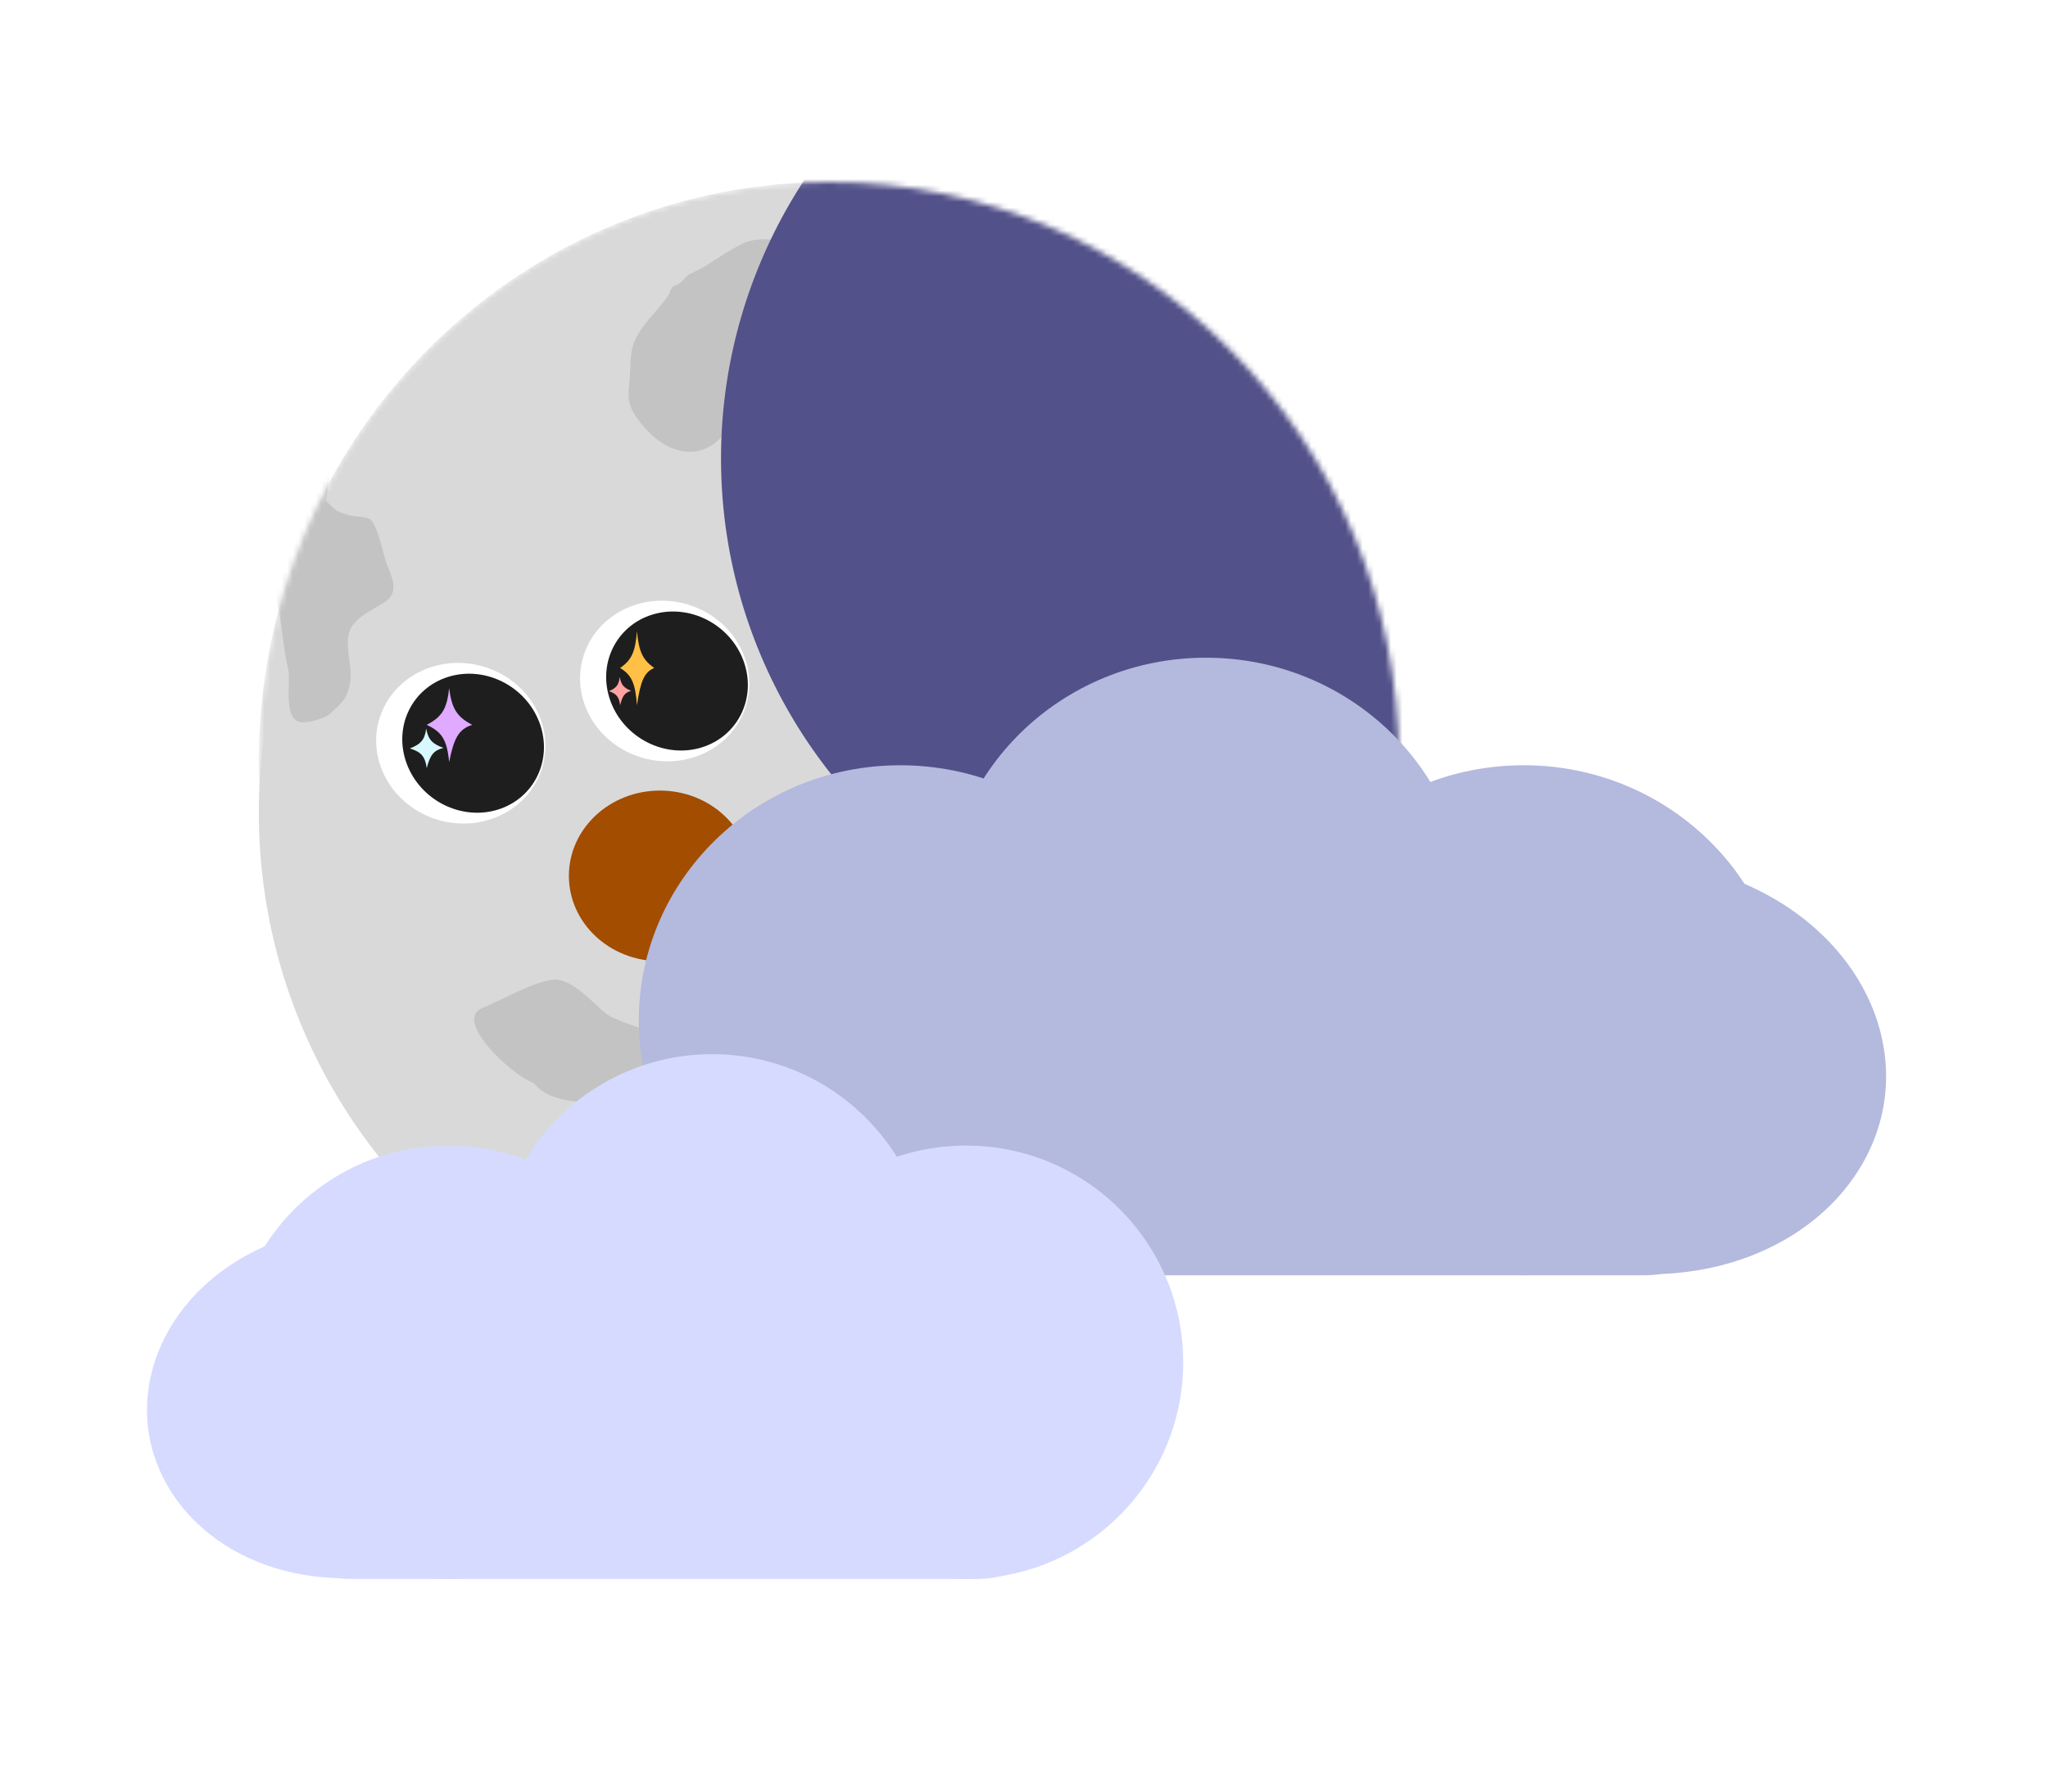 <svg width="360" height="315" viewBox="0 0 360 315" fill="none" xmlns="http://www.w3.org/2000/svg">
<g filter="url(#filter0_d_37_3)">
<ellipse cx="141.635" cy="138.862" rx="96.138" ry="96.772" fill="#D9D9D9"/>
</g>
<mask id="mask0_37_3" style="mask-type:alpha" maskUnits="userSpaceOnUse" x="45" y="32" width="201" height="204">
<ellipse cx="145.697" cy="133.817" rx="100.2" ry="101.817" fill="#D9D9D9"/>
</mask>
<g mask="url(#mask0_37_3)">
<ellipse cx="145.697" cy="133.817" rx="100.2" ry="101.817" fill="#D9D9D9"/>
<path d="M108.903 193.292C104.775 193.968 97.036 194.486 93.849 190.459C89.73 188.897 79.622 179.354 84.769 177.237C88.515 175.697 93.023 172.945 96.983 172.271C100.292 171.708 104.181 176.295 106.409 178.123C109.864 180.957 126.101 182.84 121.804 190.618C119.95 193.975 111.84 192.81 108.903 193.292Z" fill="#B9B9B9" fill-opacity="0.69"/>
<path d="M181.365 178.653C177.401 175.509 170.633 168.194 171.593 157.147C169.615 149.771 169.806 120.854 175.874 122.362C180.29 123.46 186.398 123.081 190.222 126.05C193.418 128.531 192.535 141.39 192.737 147.242C193.05 156.316 204.625 177.292 194.248 187.421C189.77 191.792 184.186 180.891 181.365 178.653Z" fill="#B9B9B9" fill-opacity="0.69"/>
<path d="M57.724 85.326C57.534 86.205 57.429 87.16 57.325 88.11C57.582 88.356 57.893 88.615 58.209 88.941C59.347 90.116 59.681 90.023 61.189 90.537C62.19 90.879 63.91 90.744 64.883 91.203C66.298 91.87 67.311 97.292 67.863 98.824C68.652 101.014 70.297 103.87 67.967 105.593C65.726 107.25 61.917 108.535 61.299 111.513C60.672 114.537 62.173 117.466 61.416 120.649C60.836 123.09 59.948 123.656 58.113 125.413C57.119 126.365 53.749 127.297 52.56 126.909C49.73 125.988 51.185 119.648 50.646 117.516C49.803 114.179 49.645 110.425 48.915 107.011C48.294 104.104 47.303 101.428 46.358 98.616C44.945 94.414 43.725 90.143 42.214 85.949C40.923 82.365 39.024 78.644 38.946 74.806C38.837 69.426 39.047 65.565 41.553 60.789C42.718 58.571 46.281 58.749 47.078 60.964C48.239 64.186 52.491 64.323 53.602 67.408C55.105 71.58 54.947 75.804 56.461 80.008C56.957 81.385 57.829 83.07 57.802 84.632C57.797 84.867 57.773 85.099 57.724 85.326Z" fill="#B9B9B9" fill-opacity="0.69"/>
<path d="M161.225 229.542C162.059 229.842 162.978 230.066 163.893 230.29C164.165 230.061 164.457 229.78 164.815 229.501C166.103 228.5 166.054 228.151 166.743 226.695C167.201 225.728 167.283 223.976 167.852 223.052C168.678 221.709 174.099 221.361 175.663 220.994C177.9 220.47 180.893 219.166 182.286 221.729C183.627 224.194 184.408 228.195 187.24 229.187C190.115 230.194 193.162 229.045 196.176 230.203C198.488 231.091 198.93 232.057 200.418 234.124C201.224 235.245 201.716 238.758 201.19 239.91C199.939 242.649 193.929 240.395 191.78 240.673C188.417 241.109 184.731 240.802 181.307 241.115C178.391 241.38 175.655 242.047 172.792 242.652C168.513 243.555 164.19 244.254 159.908 245.257C156.248 246.115 152.379 247.567 148.621 247.169C143.354 246.612 139.609 245.921 135.257 242.801C133.235 241.352 133.852 237.781 136.113 237.252C139.403 236.481 140.065 232.211 143.216 231.474C147.476 230.476 151.581 231.16 155.875 230.155C157.28 229.826 159.034 229.156 160.556 229.377C160.785 229.411 161.009 229.464 161.225 229.542Z" fill="#B9B9B9" fill-opacity="0.69"/>
<path d="M112.105 58.856C113.648 56.244 116.06 54.153 117.642 51.671C117.894 50.967 117.976 50.426 118.923 50.08C120.121 49.642 120.385 48.514 121.466 48.075C122.327 47.725 123.887 46.871 124.622 46.382C126.479 45.149 128.45 43.881 130.454 42.863C132.309 41.92 134.424 42.07 136.46 42.15C138.691 42.237 135.552 45.243 135.583 46.65C135.632 48.845 137.162 49.665 137.162 51.773C137.162 52.974 137.393 54.424 137.14 55.582C136.67 57.728 136.55 59.156 135.386 61.129C134.067 63.363 134.188 66.331 133.04 68.769C131.969 71.044 129.513 73.076 128.086 75.251C126.571 77.56 124.167 79.439 121.356 79.439C117.369 79.439 114.149 76.569 111.93 73.447C110.055 70.809 110.465 69.35 110.702 66.341C110.924 63.526 110.613 61.383 112.105 58.856Z" fill="#B9B9B9" fill-opacity="0.69"/>
<ellipse cx="217.462" cy="80.615" rx="90.722" ry="89.892" fill="#525189"/>
<g filter="url(#filter1_i_37_3)">
<ellipse cx="14.663" cy="14.346" rx="14.663" ry="14.346" transform="matrix(-0.956 0.292 0.346 0.938 125.891 100)" fill="white"/>
</g>
<ellipse cx="12.219" cy="12.458" rx="12.219" ry="12.458" transform="matrix(-0.956 0.292 0.346 0.938 126.377 104.483)" fill="#1E1E1E"/>
<g filter="url(#filter2_i_37_3)">
<ellipse cx="14.663" cy="14.346" rx="14.663" ry="14.346" transform="matrix(-0.956 0.292 0.346 0.938 90.049 110.938)" fill="white"/>
</g>
<ellipse cx="12.219" cy="12.458" rx="12.219" ry="12.458" transform="matrix(-0.956 0.292 0.346 0.938 90.535 115.42)" fill="#1E1E1E"/>
<g filter="url(#filter3_i_37_3)">
<ellipse cx="16" cy="15" rx="16" ry="15" transform="matrix(-1 2.10209e-10 2.21093e-10 1 132 135)" fill="#A24D00"/>
</g>
</g>
<path d="M109 117.443C111.082 116.016 111.672 114.536 111.963 111C112.316 114.624 112.988 116.025 115 117.443C113.243 118.209 112.599 119.712 111.963 124C111.682 120.052 110.997 118.675 109 117.443Z" fill="#FFC045"/>
<path d="M72.051 131.59C74.086 130.797 74.654 129.998 74.912 128.106C75.288 130.035 75.96 130.773 77.948 131.5C76.227 131.935 75.606 132.747 75.015 135.046C74.708 132.943 74.023 132.218 72.051 131.59Z" fill="#D8F8FF"/>
<path d="M107.037 121.523C108.391 120.957 108.769 120.385 108.939 119.03C109.19 120.412 109.638 120.941 110.963 121.463C109.817 121.773 109.405 122.354 109.013 124C108.806 122.494 108.35 121.974 107.037 121.523Z" fill="#FFA3A3"/>
<path d="M75 127.443C77.776 126.016 78.563 124.536 78.951 121C79.421 124.624 80.318 126.025 83 127.443C80.657 128.209 79.799 129.712 78.951 134C78.576 130.052 77.662 128.675 75 127.443Z" fill="#DFAAFF"/>
<g filter="url(#filter4_d_37_3)">
<rect width="171.785" height="37.822" rx="18.911" transform="matrix(-1 0 0 1 308.119 184.4)" fill="#B4B9DE"/>
<ellipse cx="42.327" cy="37.425" rx="42.327" ry="37.425" transform="matrix(-0.895 -0.446 -0.556 0.831 347 173.42)" fill="#B4B9DE"/>
<ellipse cx="45.951" cy="44.837" rx="45.951" ry="44.837" transform="matrix(-1 0 0 1 313.774 132.548)" fill="#B4B9DE"/>
<ellipse cx="45.951" cy="44.837" rx="45.951" ry="44.837" transform="matrix(-1 0 0 1 204.199 132.548)" fill="#B4B9DE"/>
<ellipse cx="45.951" cy="44.837" rx="45.951" ry="44.837" transform="matrix(-1 0 0 1 257.926 113.637)" fill="#B4B9DE"/>
</g>
<g filter="url(#filter5_d_37_3)">
<rect x="45.301" y="243.471" width="142.714" height="32.134" rx="16.067" fill="#D6DAFF"/>
<ellipse cx="35.324" cy="31.581" rx="35.324" ry="31.581" transform="matrix(0.891 -0.454 0.547 0.837 13 234.142)" fill="#D6DAFF"/>
<ellipse cx="78.778" cy="237.511" rx="38.175" ry="38.095" fill="#D6DAFF"/>
<ellipse cx="169.809" cy="237.511" rx="38.175" ry="38.095" fill="#D6DAFF"/>
<ellipse cx="125.174" cy="221.444" rx="38.175" ry="38.095" fill="#D6DAFF"/>
</g>
<defs>
<filter id="filter0_d_37_3" x="42.497" y="42.09" width="198.276" height="200.543" filterUnits="userSpaceOnUse" color-interpolation-filters="sRGB">
<feFlood flood-opacity="0" result="BackgroundImageFix"/>
<feColorMatrix in="SourceAlpha" type="matrix" values="0 0 0 0 0 0 0 0 0 0 0 0 0 0 0 0 0 0 127 0" result="hardAlpha"/>
<feOffset dy="4"/>
<feGaussianBlur stdDeviation="1.5"/>
<feComposite in2="hardAlpha" operator="out"/>
<feColorMatrix type="matrix" values="0 0 0 0 0 0 0 0 0 0 0 0 0 0 0 0 0 0 0.25 0"/>
<feBlend mode="normal" in2="BackgroundImageFix" result="effect1_dropShadow_37_3"/>
<feBlend mode="normal" in="SourceGraphic" in2="effect1_dropShadow_37_3" result="shape"/>
</filter>
<filter id="filter1_i_37_3" x="101.952" y="103.612" width="29.767" height="30.251" filterUnits="userSpaceOnUse" color-interpolation-filters="sRGB">
<feFlood flood-opacity="0" result="BackgroundImageFix"/>
<feBlend mode="normal" in="SourceGraphic" in2="BackgroundImageFix" result="shape"/>
<feColorMatrix in="SourceAlpha" type="matrix" values="0 0 0 0 0 0 0 0 0 0 0 0 0 0 0 0 0 0 127 0" result="hardAlpha"/>
<feOffset dy="2"/>
<feGaussianBlur stdDeviation="2"/>
<feComposite in2="hardAlpha" operator="arithmetic" k2="-1" k3="1"/>
<feColorMatrix type="matrix" values="0 0 0 0 0 0 0 0 0 0 0 0 0 0 0 0 0 0 0.25 0"/>
<feBlend mode="normal" in2="shape" result="effect1_innerShadow_37_3"/>
</filter>
<filter id="filter2_i_37_3" x="66.111" y="114.55" width="29.767" height="30.251" filterUnits="userSpaceOnUse" color-interpolation-filters="sRGB">
<feFlood flood-opacity="0" result="BackgroundImageFix"/>
<feBlend mode="normal" in="SourceGraphic" in2="BackgroundImageFix" result="shape"/>
<feColorMatrix in="SourceAlpha" type="matrix" values="0 0 0 0 0 0 0 0 0 0 0 0 0 0 0 0 0 0 127 0" result="hardAlpha"/>
<feOffset dy="2"/>
<feGaussianBlur stdDeviation="2"/>
<feComposite in2="hardAlpha" operator="arithmetic" k2="-1" k3="1"/>
<feColorMatrix type="matrix" values="0 0 0 0 0 0 0 0 0 0 0 0 0 0 0 0 0 0 0.25 0"/>
<feBlend mode="normal" in2="shape" result="effect1_innerShadow_37_3"/>
</filter>
<filter id="filter3_i_37_3" x="100" y="135" width="32" height="34" filterUnits="userSpaceOnUse" color-interpolation-filters="sRGB">
<feFlood flood-opacity="0" result="BackgroundImageFix"/>
<feBlend mode="normal" in="SourceGraphic" in2="BackgroundImageFix" result="shape"/>
<feColorMatrix in="SourceAlpha" type="matrix" values="0 0 0 0 0 0 0 0 0 0 0 0 0 0 0 0 0 0 127 0" result="hardAlpha"/>
<feOffset dy="4"/>
<feGaussianBlur stdDeviation="2"/>
<feComposite in2="hardAlpha" operator="arithmetic" k2="-1" k3="1"/>
<feColorMatrix type="matrix" values="0 0 0 0 0 0 0 0 0 0 0 0 0 0 0 0 0 0 0.25 0"/>
<feBlend mode="normal" in2="shape" result="effect1_innerShadow_37_3"/>
</filter>
<filter id="filter4_d_37_3" x="108.297" y="111.637" width="227.24" height="116.586" filterUnits="userSpaceOnUse" color-interpolation-filters="sRGB">
<feFlood flood-opacity="0" result="BackgroundImageFix"/>
<feColorMatrix in="SourceAlpha" type="matrix" values="0 0 0 0 0 0 0 0 0 0 0 0 0 0 0 0 0 0 127 0" result="hardAlpha"/>
<feOffset dy="2"/>
<feGaussianBlur stdDeviation="2"/>
<feComposite in2="hardAlpha" operator="out"/>
<feColorMatrix type="matrix" values="0 0 0 0 0 0 0 0 0 0 0 0 0 0 0 0 0 0 0.25 0"/>
<feBlend mode="normal" in2="BackgroundImageFix" result="effect1_dropShadow_37_3"/>
<feBlend mode="normal" in="SourceGraphic" in2="effect1_dropShadow_37_3" result="shape"/>
</filter>
<filter id="filter5_d_37_3" x="21.846" y="181.349" width="190.138" height="100.257" filterUnits="userSpaceOnUse" color-interpolation-filters="sRGB">
<feFlood flood-opacity="0" result="BackgroundImageFix"/>
<feColorMatrix in="SourceAlpha" type="matrix" values="0 0 0 0 0 0 0 0 0 0 0 0 0 0 0 0 0 0 127 0" result="hardAlpha"/>
<feOffset dy="2"/>
<feGaussianBlur stdDeviation="2"/>
<feComposite in2="hardAlpha" operator="out"/>
<feColorMatrix type="matrix" values="0 0 0 0 0 0 0 0 0 0 0 0 0 0 0 0 0 0 0.25 0"/>
<feBlend mode="normal" in2="BackgroundImageFix" result="effect1_dropShadow_37_3"/>
<feBlend mode="normal" in="SourceGraphic" in2="effect1_dropShadow_37_3" result="shape"/>
</filter>
</defs>
</svg>
